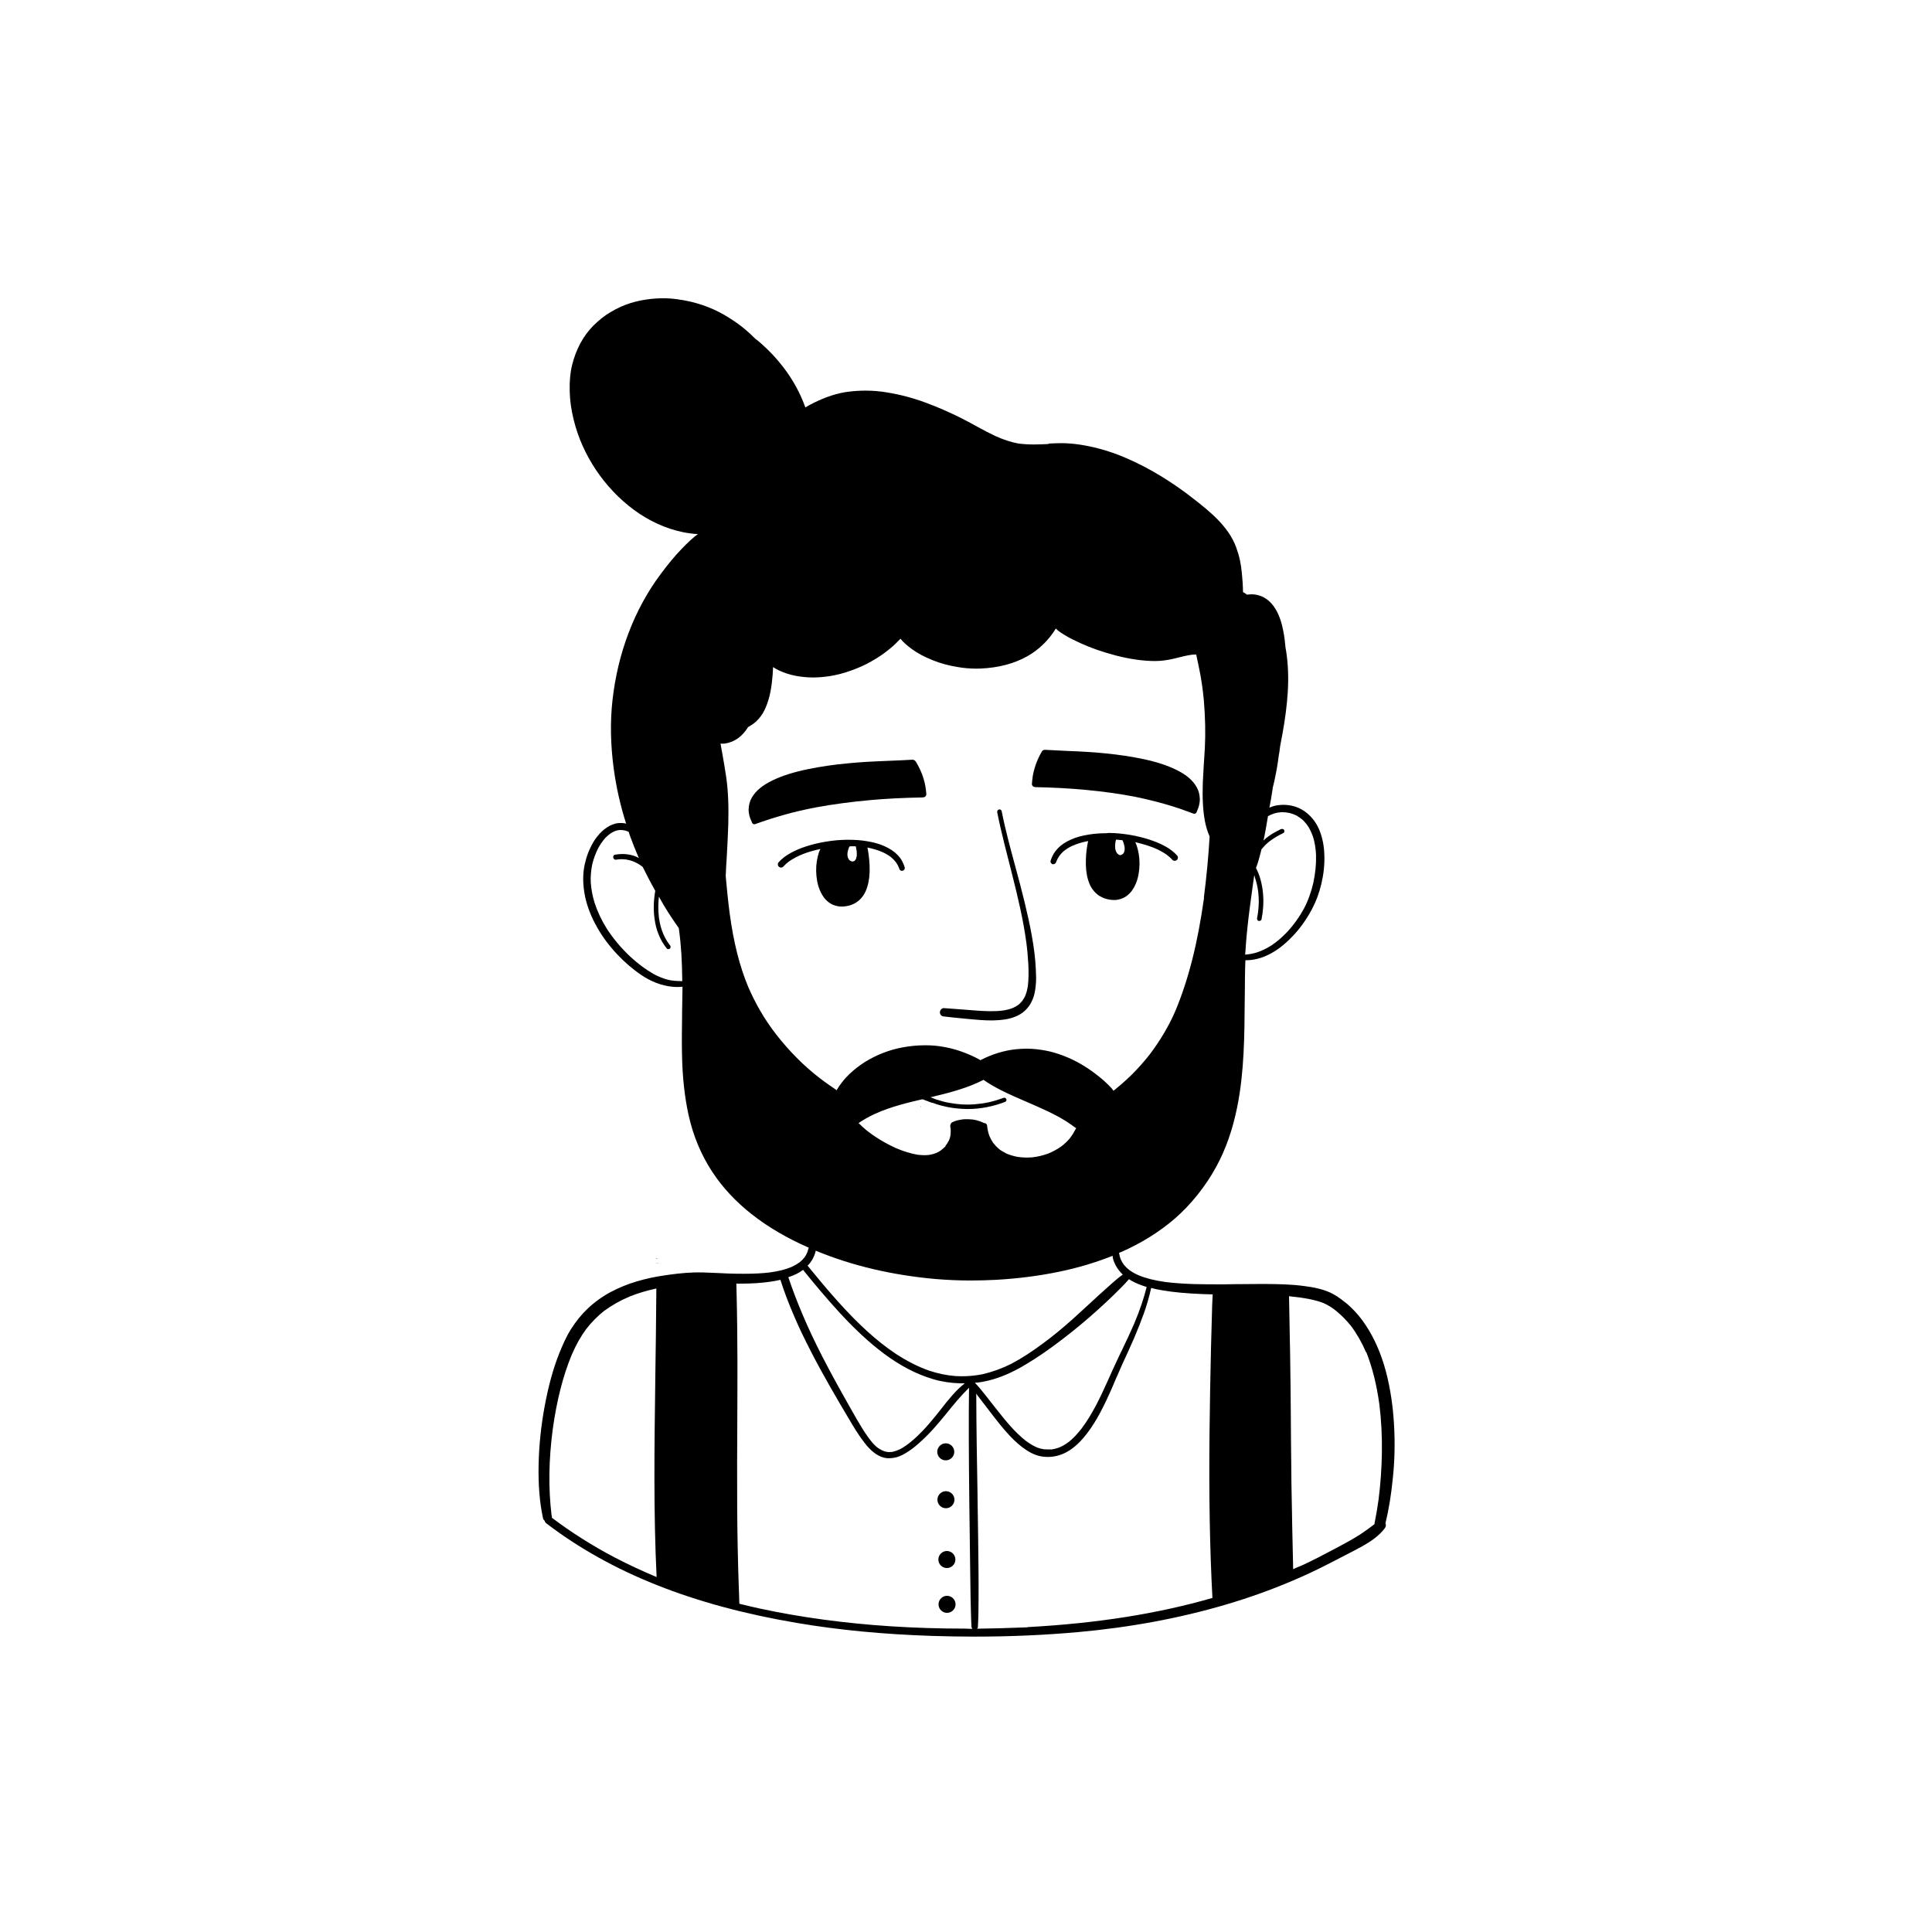 <?xml version="1.0" encoding="utf-8"?>
<!-- Generator: Adobe Illustrator 23.1.0, SVG Export Plug-In . SVG Version: 6.00 Build 0)  -->
<svg version="1.1" id="Capa_1" xmlns="http://www.w3.org/2000/svg" xmlns:xlink="http://www.w3.org/1999/xlink" x="0px" y="0px"
	 viewBox="0 0 226.77 226.77" style="enable-background:new 0 0 226.77 226.77;" xml:space="preserve">
<g>
	<path d="M77.02,147.75c0.07,0,0.14,0,0.21,0c-0.07-0.01-0.14-0.03-0.21-0.04V147.75z"/>
	<path d="M77.03,148.28c0.11,0.01,0.22,0.02,0.33,0.03c-0.05-0.01-0.11-0.02-0.16-0.03c0.02,0,0.04,0.01,0.06,0.01
		c-0.08-0.01-0.15-0.02-0.23-0.03V148.28z"/>
	<path d="M142.38,150.13l0.09,0.01c-0.02,0-0.05-0.01-0.07-0.01H142.38z"/>
	<path d="M142.55,150.15c-0.01,0-0.02,0-0.04-0.01C142.53,150.15,142.54,150.15,142.55,150.15"/>
	<path d="M117.24,95.02c-0.15,0.04-0.21,0.19-0.19,0.33c0.49,2.47,1.15,4.89,1.76,7.33c0.66,2.61,1.29,5.24,1.65,7.91
		c0-0.04-0.01-0.07-0.01-0.1c0.12,0.89,0.2,1.78,0.25,2.67c0.04,0.87,0.05,1.76-0.06,2.63c-0.06,0.36-0.15,0.7-0.28,1.04
		c-0.1,0.24-0.23,0.45-0.38,0.66c-0.13,0.16-0.28,0.31-0.44,0.44c-0.2,0.15-0.41,0.27-0.63,0.37c-0.38,0.15-0.78,0.25-1.19,0.31
		c-1.02,0.13-2.05,0.08-3.07,0.01c-0.56-0.04-1.12-0.09-1.68-0.13c-0.72-0.06-1.44-0.11-2.16-0.16c-0.27-0.02-0.49,0.24-0.49,0.49
		c0,0.13,0.05,0.26,0.14,0.35c0.1,0.1,0.21,0.13,0.35,0.14c0.63,0.08,1.26,0.14,1.89,0.2c0.56,0.05,1.13,0.12,1.69,0.16
		c0.99,0.09,1.98,0.15,2.97,0.06c0.85-0.07,1.7-0.26,2.43-0.71c0.32-0.2,0.61-0.46,0.85-0.75c0.29-0.35,0.49-0.75,0.65-1.18
		c0.16-0.46,0.23-0.94,0.28-1.42c0.07-0.63,0.04-1.27,0.01-1.91c-0.06-1.3-0.23-2.59-0.46-3.86c-0.24-1.38-0.55-2.73-0.88-4.09
		c-0.33-1.38-0.7-2.74-1.07-4.11c-0.58-2.15-1.17-4.31-1.6-6.5c-0.03-0.12-0.15-0.2-0.27-0.2
		C117.29,95.01,117.27,95.01,117.24,95.02 M120.66,115.68c0,0.02-0.01,0.03-0.01,0.05C120.65,115.71,120.65,115.7,120.66,115.68
		 M120.35,116.84c-0.01,0.03-0.02,0.06-0.04,0.09C120.33,116.9,120.34,116.87,120.35,116.84"/>
	<path d="M110.01,170.41c0,0.55,0.45,1,1,1c0.55,0,1-0.45,1-1c0-0.55-0.45-1-1-1C110.46,169.41,110.01,169.87,110.01,170.41"/>
	<path d="M110.03,176.03c0,0.55,0.45,1,1,1c0.55,0,1-0.45,1-1c0-0.55-0.45-1-1-1C110.48,175.03,110.03,175.48,110.03,176.03"/>
	<path d="M110.14,183.05c0,0.55,0.45,1,1,1c0.55,0,1-0.45,1-1c0-0.55-0.45-1-1-1C110.59,182.05,110.14,182.51,110.14,183.05"/>
	<path d="M110.16,188.31c0,0.55,0.45,1,1,1c0.55,0,1-0.45,1-1c0-0.55-0.45-1-1-1C110.61,187.31,110.16,187.76,110.16,188.31"/>
	<path d="M77.83,35.01c-1.29,0-2.57,0.19-3.78,0.55c-0.76,0.23-1.55,0.58-2.38,1.07c-0.68,0.4-1.34,0.92-2.02,1.59
		c-1.19,1.19-2.06,2.81-2.51,4.67c-0.21,0.87-0.3,1.86-0.27,3.02c0.02,1.06,0.17,2.16,0.47,3.37c1.01,4.14,3.59,7.99,7.06,10.56
		c1.77,1.31,3.77,2.22,5.79,2.63c0.55,0.11,1.13,0.19,1.72,0.22c-0.57,0.42-1.21,1.01-1.94,1.78c-0.77,0.8-1.54,1.72-2.42,2.91
		c-3.09,4.13-5.04,9.26-5.66,14.82c-0.28,2.52-0.23,5.2,0.14,7.97c0.29,2.17,0.78,4.37,1.47,6.53l-0.09-0.05
		c-0.19-0.03-0.36-0.05-0.54-0.05c-0.1,0-0.2,0-0.29,0.01c-0.25,0.02-0.48,0.1-0.68,0.17c-0.19,0.06-0.39,0.16-0.63,0.32
		c-0.44,0.28-0.84,0.66-1.22,1.15c-0.3,0.38-0.57,0.84-0.85,1.46c-0.23,0.49-0.41,1.06-0.58,1.8c-0.24,1.14-0.22,2.4,0.06,3.75
		c0.25,1.17,0.72,2.38,1.41,3.59c0.61,1.09,1.4,2.15,2.34,3.15c0.87,0.93,1.83,1.76,2.87,2.46c0.53,0.36,1.1,0.66,1.71,0.9
		c0.61,0.24,1.27,0.4,1.98,0.47c0.16,0.01,0.31,0.02,0.47,0.02c0.21,0,0.43-0.01,0.65-0.03c-0.02,1.04-0.03,2.09-0.05,3.13l0,0.37
		c-0.02,1.37-0.04,2.93-0.01,4.42c0.05,2.7,0.31,5.03,0.77,7.13c0.54,2.45,1.48,4.7,2.8,6.7c2.41,3.67,6.22,6.65,11.31,8.88
		c-0.06,0.19-0.12,0.39-0.19,0.59c-0.09,0.2-0.19,0.39-0.32,0.56c-0.19,0.23-0.38,0.42-0.6,0.59c-0.26,0.18-0.55,0.35-0.91,0.52
		c-0.71,0.3-1.52,0.5-2.53,0.64c-0.88,0.11-1.86,0.16-3.05,0.16c-0.61,0-1.23-0.01-1.84-0.03l-0.66-0.03l-0.66-0.03l-0.98-0.04
		c-0.41-0.02-0.83-0.03-1.24-0.03c-0.2,0-0.39,0-0.58,0.01c-1.23,0.04-2.47,0.21-3.3,0.33c-1.17,0.16-2.29,0.41-3.34,0.72
		c-1.06,0.31-2.1,0.74-3.08,1.26c-0.95,0.51-1.86,1.16-2.69,1.95c-0.69,0.65-1.34,1.45-1.94,2.39c-0.58,0.92-1.01,1.93-1.36,2.8
		c-0.72,1.79-1.28,3.83-1.73,6.25c-0.42,2.26-0.66,4.56-0.71,6.83c-0.05,2.42,0.12,4.49,0.52,6.32c0.02,0.11,0.09,0.21,0.19,0.29
		c0.02,0.11,0.09,0.22,0.19,0.3c7.6,5.81,17.21,9.63,29.39,11.69c4.94,0.84,10.16,1.34,15.96,1.53c1.67,0.05,3.34,0.08,4.98,0.08
		c4.12,0,8.18-0.18,12.09-0.53c6.12-0.55,11.96-1.64,17.35-3.23c2.82-0.83,5.6-1.83,8.26-2.99c1.28-0.55,2.59-1.17,4-1.9l0.45-0.23
		c0.45-0.24,0.89-0.47,1.35-0.7c0.64-0.33,1.29-0.66,1.92-1.01c0.93-0.52,1.98-1.19,2.69-2.16c0.11-0.15,0.14-0.36,0.06-0.55
		c0.39-1.61,0.67-3.33,0.86-5.25c0.22-2.05,0.27-4.15,0.15-6.24c-0.12-2.24-0.44-4.36-0.95-6.3c-0.55-2.08-1.35-3.91-2.36-5.44
		c-0.53-0.81-1.14-1.54-1.82-2.18c-0.29-0.28-0.64-0.56-1.07-0.88c-0.34-0.25-0.65-0.46-0.97-0.63c-1.07-0.57-2.29-0.79-3.46-0.94
		c-1.45-0.19-2.96-0.22-4.36-0.23l-0.75,0c-0.95,0-1.9,0.01-2.85,0.02l-1.31,0.02h-0.98c-0.88,0-1.76-0.01-2.64-0.03
		c-1.25-0.04-2.33-0.12-3.3-0.24c-1.29-0.18-2.29-0.43-3.16-0.79c-0.4-0.17-0.75-0.37-1.09-0.61c-0.26-0.21-0.46-0.4-0.63-0.61
		c-0.15-0.2-0.28-0.42-0.39-0.67c-0.09-0.22-0.15-0.47-0.19-0.75l0.13-0.04l0.14-0.06c2.32-1.02,4.43-2.33,6.26-3.9
		c0.93-0.81,1.82-1.73,2.7-2.83c0.85-1.07,1.59-2.18,2.19-3.3c1.1-2,1.92-4.35,2.45-6.99c0.83-4.13,0.85-8.39,0.88-12.51l0.01-0.7
		c0-0.69,0.01-1.38,0.02-2.07c0.01-0.7,0.02-1.34,0.05-1.94c0.03,0,0.07,0,0.1,0c0.43,0,0.87-0.06,1.32-0.17
		c0.55-0.14,1.1-0.36,1.67-0.68c0.92-0.51,1.82-1.26,2.75-2.29c0.77-0.86,1.45-1.85,2.02-2.95c0.45-0.85,0.79-1.78,1.05-2.85
		c0.27-1.12,0.39-2.23,0.36-3.31c-0.02-1.14-0.23-2.19-0.62-3.11c-0.41-0.96-1.1-1.77-1.95-2.28c-0.65-0.39-1.42-0.6-2.22-0.6
		c-0.21,0-0.42,0.01-0.63,0.04c-0.35,0.04-0.69,0.14-1.03,0.29c0.14-0.7,0.26-1.43,0.37-2.16l0.01-0.13
		c0.06-0.23,0.12-0.47,0.17-0.71l0.08-0.37c0.2-0.94,0.35-1.8,0.45-2.64c0.07-0.38,0.13-0.76,0.17-1.15l0.05-0.29l0.06-0.31
		l0.02-0.12c0.05-0.24,0.09-0.49,0.14-0.73c0.33-1.79,0.53-3.39,0.63-4.9c0.11-1.7,0.05-3.34-0.19-4.87l-0.02-0.11l-0.05-0.29
		c-0.06-0.7-0.14-1.34-0.25-1.88c-0.2-1.09-0.5-1.96-0.93-2.66c-0.48-0.8-1.14-1.35-1.9-1.58c-0.27-0.09-0.58-0.14-0.91-0.14
		c-0.17,0-0.35,0.02-0.54,0.04c-0.12-0.11-0.28-0.21-0.46-0.3c-0.01-0.76-0.06-1.5-0.14-2.27c-0.05-0.52-0.12-1-0.22-1.47
		c-0.1-0.47-0.25-0.98-0.46-1.56c-0.91-2.44-3.11-4.18-4.88-5.57c-2.61-2.06-5.3-3.69-7.99-4.85c-1.44-0.63-2.92-1.1-4.4-1.4
		c-0.78-0.16-1.52-0.27-2.21-0.32c-0.34-0.03-0.68-0.04-1.01-0.04c-0.46,0-0.93,0.02-1.39,0.04L123,52.12
		c-0.6,0.03-1.12,0.05-1.65,0.05c-0.67,0-1.26-0.04-1.82-0.11c-0.85-0.16-1.72-0.44-2.72-0.89c-0.68-0.32-1.35-0.68-1.96-1.01
		l-0.14-0.08l-0.17-0.09c-0.59-0.32-1.17-0.64-1.77-0.94c-1.38-0.69-2.77-1.29-4.15-1.8c-1.46-0.54-2.97-0.94-4.51-1.19
		c-0.81-0.14-1.66-0.21-2.54-0.21c-0.69,0-1.37,0.05-2.02,0.13c-1.24,0.16-2.52,0.57-3.93,1.25c-0.37,0.18-0.73,0.37-1.09,0.59
		c-0.62-1.73-1.52-3.35-2.66-4.81c-0.74-0.96-1.59-1.86-2.53-2.69c-0.22-0.2-0.46-0.39-0.71-0.58c-0.33-0.33-0.67-0.65-1.03-0.96
		c-0.73-0.64-1.58-1.23-2.59-1.82c-1.64-0.95-3.54-1.58-5.49-1.83C78.99,35.05,78.42,35.01,77.83,35.01 M114.6,78.48
		c0.17,0,0.34,0,0.51-0.01c2.08-0.09,3.91-0.57,5.45-1.43c1.35-0.75,2.52-1.88,3.37-3.26c0.2,0.21,0.5,0.43,0.92,0.69
		c0.66,0.42,1.38,0.75,1.99,1.03c1.22,0.56,2.58,1.03,4.17,1.45c1.64,0.42,3.18,0.64,4.57,0.64c0.66,0,1.39-0.09,2.21-0.28
		l0.48-0.12c0.51-0.13,1.06-0.26,1.61-0.34c0.17-0.02,0.35-0.02,0.53-0.02c0.02,0.05,0.03,0.12,0.03,0.17
		c0.07,0.34,0.13,0.63,0.2,0.93l0.11,0.53c0.25,1.2,0.43,2.42,0.55,3.72c0.17,2.02,0.21,3.91,0.12,5.62
		c-0.03,0.48-0.06,0.97-0.09,1.45l-0.02,0.29l-0.02,0.29c-0.04,0.68-0.08,1.36-0.11,2.04c-0.06,1.82,0.01,3.2,0.24,4.48
		c0.12,0.64,0.31,1.26,0.56,1.84c-0.14,2.39-0.37,4.79-0.67,7.12l0.01,0.11c-0.76,5.4-1.84,9.62-3.39,13.31
		c-0.76,1.74-1.77,3.44-3,5.06c-0.66,0.83-1.36,1.63-2.1,2.36c-0.39,0.38-0.79,0.75-1.2,1.11c-0.2,0.17-0.4,0.34-0.6,0.5l-0.33,0.27
		l-0.24-0.31c-0.26-0.29-0.54-0.55-0.82-0.81c-0.54-0.48-1.15-0.96-1.81-1.41c-1.27-0.87-2.65-1.53-4.11-1.95
		c-0.6-0.18-1.29-0.31-2.1-0.4c-0.38-0.04-0.75-0.06-1.13-0.06c-0.39,0-0.78,0.02-1.17,0.06c-0.69,0.06-1.41,0.21-2.15,0.43
		c-0.66,0.2-1.35,0.48-2.12,0.87c0.01-0.02-0.01-0.04-0.06-0.07c-1.46-0.79-2.96-1.31-4.46-1.54c-0.59-0.1-1.24-0.15-1.94-0.15
		c-0.91,0-1.82,0.09-2.71,0.26c-1.54,0.29-3.04,0.88-4.37,1.71c-0.65,0.41-1.27,0.89-1.84,1.44c-0.28,0.27-0.55,0.56-0.81,0.9
		c-0.28,0.35-0.49,0.66-0.67,0.98l-0.06-0.07c-0.58-0.39-1.29-0.88-2-1.43c-1.83-1.42-3.52-3.13-5.04-5.08
		c-0.71-0.92-1.32-1.83-1.87-2.78c-0.51-0.87-0.98-1.82-1.41-2.81c-1.02-2.46-1.7-5.19-2.16-8.56c-0.21-1.58-0.36-3.2-0.47-4.42
		c0.03-0.75,0.07-1.49,0.12-2.22c0.07-1.26,0.14-2.53,0.18-3.79c0.06-2.18-0.01-3.93-0.23-5.52c-0.13-0.92-0.29-1.83-0.45-2.74
		c-0.08-0.43-0.15-0.85-0.23-1.28c0.09,0.01,0.18,0.01,0.25,0.01c0.13,0,0.23-0.01,0.34-0.03c0.54-0.09,1.04-0.3,1.47-0.61
		c0.44-0.32,0.83-0.75,1.18-1.31l0.17-0.1c0.19-0.12,0.33-0.2,0.45-0.29c0.42-0.31,0.78-0.71,1.1-1.23
		c0.26-0.43,0.48-0.95,0.67-1.59c0.17-0.56,0.29-1.16,0.39-1.95c0.08-0.67,0.13-1.29,0.15-1.88c0.41,0.28,0.94,0.53,1.56,0.74
		c0.74,0.25,1.55,0.4,2.49,0.46c0.2,0.01,0.4,0.02,0.61,0.02c0.61,0,1.26-0.05,1.99-0.16c0.82-0.13,1.64-0.34,2.52-0.66
		c0.9-0.32,1.7-0.68,2.43-1.11c0.76-0.42,1.48-0.92,2.15-1.48c0.41-0.33,0.8-0.71,1.2-1.14c0.36,0.46,0.88,0.87,1.29,1.18
		c0.67,0.5,1.5,0.95,2.56,1.37c0.82,0.33,1.75,0.59,2.84,0.77C113.12,78.42,113.86,78.48,114.6,78.48 M148.31,98.66
		c0.11-0.53,0.21-1.05,0.3-1.58c0.08-0.43,0.15-0.85,0.22-1.28c0.22-0.12,0.45-0.22,0.7-0.31c0.29-0.09,0.58-0.14,0.89-0.16
		c0.34,0,0.64,0.03,0.92,0.09c0.26,0.06,0.53,0.16,0.83,0.3c0.28,0.16,0.52,0.34,0.76,0.54c0.25,0.25,0.47,0.52,0.67,0.83
		c0.21,0.36,0.38,0.73,0.53,1.17c0.2,0.65,0.31,1.35,0.34,2.13c0.03,1.03-0.08,2.12-0.32,3.24c-0.13,0.56-0.27,1.04-0.45,1.53
		c-0.16,0.46-0.37,0.96-0.66,1.51c-0.54,0.98-1.18,1.88-1.91,2.67c-0.6,0.64-1.21,1.17-1.88,1.62c-0.62,0.39-1.18,0.66-1.78,0.85
		c-0.4,0.12-0.87,0.21-1.32,0.24l0.03-0.34c0.02-0.35,0.04-0.69,0.07-1.02c0.1-1.26,0.24-2.59,0.45-4.19
		c0.09-0.67,0.18-1.34,0.27-2.01l0.07-0.51l0.18-1.27c0.07,0.28,0.16,0.55,0.24,0.83c0.09,0.31,0.16,0.67,0.22,1.11
		c0.05,0.42,0.07,0.8,0.07,1.17c0,0.39-0.03,0.81-0.09,1.29c-0.03,0.23-0.07,0.45-0.11,0.66c-0.02,0.16,0.05,0.29,0.19,0.33h0
		c0.2,0,0.31-0.07,0.33-0.19c0.1-0.5,0.16-0.96,0.19-1.41c0.04-0.53,0.04-1.09-0.02-1.7c-0.04-0.5-0.14-1.02-0.29-1.58
		c-0.12-0.44-0.3-0.89-0.53-1.35c0.13-0.31,0.23-0.62,0.29-0.84c0.13-0.45,0.25-0.9,0.36-1.35c0.14-0.16,0.28-0.32,0.43-0.48
		c0.17-0.17,0.35-0.32,0.54-0.47c0.24-0.18,0.5-0.35,0.76-0.51c0.27-0.16,0.54-0.3,0.82-0.43c0.06-0.02,0.1-0.07,0.12-0.14
		c0.02-0.07,0.02-0.16-0.02-0.23c-0.03-0.06-0.09-0.1-0.16-0.12c-0.02,0-0.03,0-0.05,0c-0.1,0-0.13,0.01-0.16,0.02
		c-0.33,0.16-0.65,0.33-0.96,0.51c-0.29,0.17-0.55,0.37-0.81,0.57C148.5,98.49,148.4,98.57,148.31,98.66 M79.8,115.15
		c-0.43,0-0.88-0.04-1.32-0.13c-0.57-0.14-1.13-0.36-1.72-0.67c-0.98-0.56-1.87-1.22-2.8-2.08c-1.07-1.01-1.99-2.11-2.74-3.27
		c-0.63-1.01-1.09-2-1.43-3.03c-0.25-0.81-0.39-1.59-0.45-2.39c-0.03-0.72,0.03-1.44,0.18-2.15c0.16-0.66,0.4-1.3,0.7-1.89
		c0.25-0.45,0.52-0.83,0.82-1.18c0.23-0.23,0.45-0.42,0.67-0.57c0.2-0.12,0.39-0.21,0.58-0.28c0.16-0.05,0.33-0.08,0.5-0.09
		c0.22,0,0.4,0.02,0.57,0.06c0.15,0.04,0.29,0.09,0.43,0.16c0.04,0.16,0.11,0.34,0.17,0.51c0.3,0.83,0.65,1.7,1.03,2.58
		c-0.15-0.11-0.32-0.18-0.5-0.25c-0.39-0.14-0.79-0.2-1.13-0.23c-0.1-0.01-0.2-0.01-0.31-0.01c-0.27,0-0.54,0.03-0.87,0.08
		c-0.08,0.01-0.15,0.08-0.17,0.14c-0.04,0.06-0.05,0.15-0.03,0.23c0.02,0.07,0.06,0.13,0.14,0.18c0.04,0.03,0.08,0.04,0.15,0.04
		l0.16-0.02c0.21-0.03,0.34-0.04,0.48-0.04c0.26,0,0.41,0.02,0.55,0.03c0.13,0.02,0.28,0.06,0.43,0.09
		c0.16,0.04,0.31,0.09,0.46,0.15l0.1,0.04c0.19,0.09,0.35,0.17,0.5,0.26c0.18,0.1,0.33,0.22,0.49,0.34c0.44,0.88,0.93,1.84,1.47,2.8
		c-0.2,1.16-0.23,2.27-0.08,3.29c0.04,0.31,0.1,0.61,0.17,0.91c0.08,0.33,0.19,0.66,0.34,1.01c0.11,0.26,0.23,0.51,0.36,0.74
		c0.18,0.31,0.38,0.59,0.56,0.82c0.04,0.05,0.13,0.08,0.19,0.08c0.07,0,0.14-0.03,0.19-0.08c0.05-0.05,0.07-0.12,0.07-0.19
		c0-0.07-0.02-0.13-0.07-0.19c0,0-0.01-0.01-0.07-0.09c-0.15-0.2-0.29-0.4-0.41-0.62c-0.13-0.21-0.23-0.44-0.33-0.67
		c-0.1-0.24-0.2-0.52-0.28-0.82c-0.08-0.3-0.15-0.62-0.21-1.05c-0.05-0.46-0.07-0.89-0.07-1.32c0-0.37,0.03-0.75,0.07-1.13
		c0.65,1.2,1.45,2.44,2.34,3.7l0.02,0.2c0.25,1.81,0.36,3.67,0.38,6.02l-0.11-0.01H79.8z M109.19,128.8
		c2.39-0.57,4.37-1.09,6.25-2.05c0.65,0.45,1.36,0.87,2.17,1.27c0.84,0.42,1.65,0.78,2.54,1.16l0.44,0.19
		c1.59,0.69,3.19,1.38,4.63,2.29c0.34,0.22,0.67,0.46,1,0.7l0.1,0.05c-0.15,0.26-0.27,0.48-0.39,0.69c-0.12,0.2-0.26,0.38-0.39,0.55
		c-0.31,0.36-0.63,0.66-1.01,0.94c-0.47,0.33-0.99,0.61-1.55,0.83c-0.6,0.21-1.17,0.35-1.79,0.42c-0.23,0.02-0.47,0.03-0.71,0.03
		c-0.34,0-0.69-0.03-1.04-0.08c-0.46-0.09-0.89-0.21-1.31-0.39c-0.39-0.2-0.69-0.38-0.92-0.58c-0.22-0.19-0.43-0.41-0.64-0.68
		c-0.17-0.24-0.31-0.5-0.44-0.81c-0.14-0.38-0.23-0.78-0.27-1.23c-0.01-0.1-0.09-0.19-0.16-0.23c-0.06-0.04-0.12-0.05-0.19-0.05
		c-0.58-0.29-1.18-0.44-1.82-0.45c-0.06,0-0.13,0-0.19,0c-0.09,0-0.19,0-0.29,0c-0.19,0.01-0.35,0.04-0.52,0.07
		c-0.26,0.04-0.53,0.11-0.87,0.26c-0.15,0.06-0.25,0.2-0.26,0.34c-0.03,0.07-0.03,0.16-0.02,0.23c0.03,0.12,0.05,0.23,0.05,0.34
		c0,0.14,0,0.36-0.02,0.59c-0.01,0.08-0.02,0.15-0.04,0.22c-0.03,0.14-0.08,0.27-0.13,0.4c-0.14,0.28-0.3,0.53-0.48,0.74l0.12-0.04
		l-0.17,0.13c-0.14,0.13-0.3,0.27-0.48,0.41c-0.17,0.11-0.35,0.21-0.54,0.29c-0.24,0.09-0.5,0.16-0.8,0.21
		c-0.19,0.02-0.37,0.03-0.54,0.03c-0.27,0-0.53-0.02-0.8-0.05c-0.8-0.14-1.64-0.39-2.55-0.78c-1.31-0.6-2.46-1.3-3.49-2.12
		c-0.3-0.26-0.61-0.53-0.89-0.82c0.54-0.37,1.13-0.71,1.85-1.05c1.93-0.89,4.06-1.38,5.95-1.82l0.42-0.1
		c-0.04,0.02-0.06,0.05-0.08,0.09c-0.03,0.07-0.03,0.15,0,0.22c0.02,0.06,0.07,0.11,0.13,0.13c0.29,0.11,0.59,0.22,0.89,0.32
		c0.34,0.11,0.71,0.21,1.19,0.31c0.7,0.15,1.46,0.23,2.32,0.25l0.19,0c1.42,0,2.91-0.29,4.32-0.83c0.14-0.05,0.21-0.2,0.16-0.33
		c-0.04-0.1-0.14-0.17-0.25-0.17c-0.36,0.12-0.64,0.22-0.91,0.3c-0.32,0.1-0.64,0.18-0.96,0.25c-0.52,0.11-1.03,0.18-1.55,0.22
		c-0.28,0.02-0.56,0.04-0.84,0.04c-0.24,0-0.48-0.01-0.71-0.02c-0.48-0.03-0.97-0.09-1.51-0.19c-0.45-0.08-0.92-0.2-1.53-0.4
		c-0.16-0.06-0.38-0.14-0.59-0.23C109.24,128.81,109.22,128.8,109.19,128.8 M112.9,161.54c-0.23,0-0.47-0.01-0.71-0.02
		c-1.06-0.08-2.14-0.3-3.19-0.66c-1.25-0.44-2.56-1.11-3.89-1.98c-2.19-1.47-4.28-3.36-6.78-6.14c-1.26-1.41-2.45-2.84-3.54-4.18
		c0.49-0.48,0.81-1.08,0.96-1.76c4.23,1.76,8.99,2.88,14.11,3.33c1.34,0.11,2.71,0.17,4.09,0.17c0.97,0,1.97-0.03,2.96-0.08
		c2.54-0.14,5.05-0.46,7.45-0.96c2.18-0.45,4.28-1.08,6.23-1.86c0.02,0.24,0.08,0.5,0.19,0.75c0.18,0.46,0.46,0.88,0.82,1.27
		c0.06,0.06,0.13,0.13,0.19,0.18c-0.44,0.31-0.87,0.68-1.28,1.04c-0.52,0.46-1.04,0.93-1.56,1.4l-1.17,1.08l-0.36,0.33
		c-0.5,0.46-1,0.92-1.51,1.38c-1.14,1.02-2.29,1.97-3.44,2.82c-1.33,0.99-2.54,1.78-3.72,2.4l-0.09,0.06l0-0.01
		c-1.09,0.54-2.24,0.95-3.33,1.2C114.53,161.46,113.71,161.54,112.9,161.54 M102.43,169.37c-0.38-0.45-0.75-0.96-1.19-1.66
		c-0.47-0.75-0.91-1.52-1.34-2.29l-0.09-0.16c-1.01-1.78-2.19-3.89-3.3-6.05c-1.71-3.34-3-6.38-3.98-9.3
		c0.69-0.21,1.26-0.5,1.73-0.86c1.15,1.43,2.69,3.29,4.29,5.03c1.85,2,3.5,3.53,5.2,4.8c0.95,0.71,1.9,1.31,2.82,1.79
		c0.94,0.5,1.94,0.91,2.99,1.22c0.98,0.29,2.05,0.45,3.18,0.48l0.35,0h0.15c-1.08,0.85-1.94,1.94-2.76,2.99
		c-0.48,0.61-0.94,1.19-1.43,1.75c-0.53,0.62-1.11,1.22-1.72,1.77c-0.59,0.53-1.12,0.91-1.66,1.21c-0.3,0.14-0.57,0.24-0.85,0.31
		c-0.17,0.03-0.35,0.04-0.54,0.04c-0.17-0.02-0.34-0.05-0.49-0.1c-0.2-0.07-0.39-0.17-0.57-0.28
		C102.96,169.91,102.7,169.68,102.43,169.37L102.43,169.37z M123.03,170.13c-0.16,0-0.32-0.01-0.48-0.02
		c-0.14-0.02-0.28-0.05-0.41-0.08c-0.17-0.04-0.34-0.1-0.5-0.17c-0.4-0.18-0.8-0.42-1.23-0.74c-1.25-0.98-2.28-2.23-3.31-3.54
		l-0.53-0.67l-0.23-0.29c-0.25-0.32-0.5-0.64-0.75-0.96c-0.39-0.49-0.75-0.93-1.16-1.36c0.47-0.02,1-0.11,1.65-0.27
		c1.34-0.33,2.73-0.93,4.24-1.83c1.39-0.82,2.83-1.81,4.4-3.02c1.39-1.06,2.76-2.2,4.08-3.39c0.66-0.59,1.31-1.2,1.95-1.82
		c0.6-0.58,1.21-1.19,1.77-1.83c0.1,0.08,0.22,0.15,0.35,0.22c0.5,0.28,1.07,0.5,1.72,0.7c-0.34,1.36-0.81,2.76-1.46,4.29
		c-0.45,1.05-0.98,2.16-1.49,3.23l-0.12,0.24l-0.34,0.72c-0.2,0.42-0.4,0.84-0.59,1.27c-0.21,0.45-0.41,0.9-0.61,1.36
		c-0.88,1.95-1.78,3.84-3.03,5.51c-0.54,0.68-0.99,1.16-1.47,1.54c-0.35,0.27-0.72,0.49-1.09,0.65c-0.32,0.13-0.63,0.21-0.95,0.26
		C123.3,170.12,123.17,170.13,123.03,170.13 M86.84,150.67c0.73,0,1.37-0.02,1.96-0.06c1.11-0.08,2-0.2,2.8-0.39
		c0.45,1.42,1.01,2.88,1.65,4.35c0.53,1.24,1.15,2.54,1.95,4.09c1.46,2.85,3.18,5.76,4.44,7.88c0.53,0.9,1.13,1.91,1.84,2.82
		c0.6,0.77,1.16,1.26,1.77,1.55c0.28,0.14,0.61,0.23,0.94,0.25c0.06,0,0.13,0,0.19,0c0.29,0,0.6-0.05,0.93-0.14
		c0.44-0.13,0.84-0.36,1.14-0.55c0.54-0.33,1.03-0.73,1.46-1.12c0.5-0.44,1.02-0.95,1.59-1.57c0.5-0.55,0.97-1.12,1.44-1.69
		c0.47-0.58,0.93-1.15,1.41-1.71c0.4-0.47,0.84-0.94,1.39-1.49c-0.05,3.84-0.03,8.02,0.04,13.96c0.03,2.32,0.06,4.63,0.09,6.95
		c0.02,1.19,0.03,2.38,0.05,3.57c0.01,0.58,0.02,1.15,0.04,1.73c0.02,0.66,0.03,1.25,0.07,1.84c0.01,0.1,0.04,0.18,0.1,0.25
		l-0.89-0.03c-2.93,0-5.84-0.09-8.64-0.27c-5.43-0.35-10.61-1.05-15.39-2.08c-0.82-0.18-1.63-0.37-2.43-0.57l-0.04-1.37l-0.01-0.18
		c-0.06-1.66-0.11-3.32-0.14-4.97c-0.06-2.89-0.08-5.96-0.07-9.95l0.01-2.43l0.01-2.43c0.02-4.4,0.05-9.87-0.08-15.04
		c-0.01-0.4-0.02-0.8-0.03-1.21l0.21,0.01L86.84,150.67z M123.03,171.01c0.55,0,1.1-0.11,1.63-0.32c0.71-0.28,1.39-0.75,2.07-1.44
		c0.28-0.28,0.55-0.6,0.86-1c0.28-0.36,0.56-0.77,0.86-1.25c0.46-0.73,0.89-1.55,1.42-2.65c0.41-0.86,0.78-1.73,1.15-2.61l0.14-0.31
		c0.2-0.46,0.39-0.91,0.6-1.37l0.42-0.91l0.1-0.21c0.28-0.62,0.56-1.24,0.83-1.86c0.45-1.06,0.83-2.02,1.15-2.91
		c0.34-0.95,0.63-1.96,0.86-3c0.38,0.11,0.82,0.21,1.36,0.29c1.29,0.22,2.7,0.35,4.59,0.43c0.43,0.02,0.85,0.03,1.27,0.04
		l-0.06,1.25c-0.05,1.7-0.1,3.41-0.14,5.11c-0.07,3.25-0.14,6.51-0.17,9.77c-0.08,7.52,0.03,13.72,0.34,19.5
		c-6.46,1.86-13.55,2.98-21.65,3.42l-0.12,0.03c-2.36,0.09-4.22,0.14-5.87,0.16c0.07-0.03,0.11-0.11,0.11-0.22
		c0.07-1.06,0.07-2.15,0.08-3.2v-0.18c0.01-1.19,0-2.38-0.01-3.57c-0.02-2.31-0.05-4.61-0.09-6.92l-0.02-1.32l0-0.28
		c-0.07-3.9-0.14-7.93-0.15-11.91l0.13,0.2l0.66,0.86l0.4,0.52l0.16,0.21c0.49,0.64,0.98,1.28,1.49,1.91
		c0.59,0.72,1.38,1.64,2.34,2.42c0.39,0.32,0.78,0.58,1.16,0.79c0.42,0.23,0.86,0.39,1.32,0.47
		C122.5,170.99,122.77,171.01,123.03,171.01 M73.86,152.2c0.98-0.4,2.02-0.71,3.18-0.96c-0.02,3.62-0.08,7.31-0.13,10.89l0,0.19
		c-0.1,7.48-0.21,15.2,0.16,22.79c-1.7-0.72-3.32-1.47-4.8-2.24l-0.1-0.05c-2.63-1.38-5.12-2.96-7.4-4.68
		c0.02-0.05,0.01-0.12,0-0.18l-0.03-0.11c-0.38-3.15-0.34-6.45,0.14-10.11c0.47-3.36,1.19-6.2,2.21-8.68
		c0.53-1.23,1.09-2.22,1.73-3.08c0.6-0.77,1.29-1.47,2.06-2.09C71.81,153.21,72.79,152.65,73.86,152.2L73.86,152.2z M151.78,184.18
		l0-0.13l0-0.16c-0.04-1.65-0.07-3.31-0.11-4.96l-0.02-1.24c-0.02-1.24-0.05-2.49-0.07-3.73l-0.01-1.24
		c-0.02-1.28-0.03-2.5-0.04-3.74l-0.02-2.84c-0.02-2.38-0.04-4.74-0.08-7.1c-0.04-2.3-0.08-4.6-0.13-6.9l0.46,0.06l0.85,0.1
		c0.7,0.1,1.75,0.27,2.72,0.64c0.59,0.25,1.1,0.61,1.48,0.91c0.65,0.53,1.23,1.12,1.77,1.79c0.68,0.91,1.28,1.96,1.78,3.13
		l-0.02-0.14c0.73,1.84,1.25,3.89,1.57,6.26c0.22,1.79,0.32,3.69,0.29,5.64c-0.03,1.85-0.16,3.69-0.39,5.48
		c-0.12,0.9-0.28,1.82-0.46,2.72c-0.01,0.06-0.02,0.11-0.02,0.17l-0.11,0.08c-0.19,0.14-0.38,0.29-0.57,0.43
		c-0.34,0.24-0.67,0.48-1.02,0.71c-1,0.64-2.07,1.2-3.01,1.7l-0.1,0.05c-1.26,0.68-2.44,1.28-3.61,1.83
		C152.52,183.85,152.15,184.02,151.78,184.18"/>
	<path d="M99.63,98.57l-0.16,0l-0.16,0c-0.74,0.01-1.52,0.08-2.37,0.22c-0.75,0.12-1.51,0.3-2.24,0.53
		c-0.69,0.22-1.32,0.48-1.88,0.79c-0.57,0.31-1.04,0.67-1.4,1.07c-0.06,0.06-0.12,0.14-0.12,0.26c0,0.1,0.03,0.19,0.1,0.27
		c0.07,0.07,0.16,0.12,0.26,0.12c0.09,0,0.21-0.03,0.27-0.1c0.18-0.21,0.4-0.41,0.68-0.62c0.51-0.35,1.05-0.63,1.7-0.89
		c0.57-0.22,1.27-0.42,1.99-0.57c-0.07,0.12-0.12,0.25-0.17,0.38c-0.1,0.29-0.18,0.61-0.25,1.04c-0.12,0.73-0.11,1.51,0.03,2.32
		c0.13,0.73,0.39,1.37,0.77,1.91c0.18,0.26,0.42,0.5,0.71,0.69c0.24,0.17,0.54,0.29,0.91,0.37c0.15,0.03,0.31,0.05,0.48,0.05
		c0.19,0,0.38-0.02,0.56-0.05c0.41-0.06,0.8-0.2,1.14-0.42c0.33-0.21,0.6-0.47,0.83-0.8c0.2-0.28,0.37-0.64,0.5-1.08
		c0.21-0.69,0.3-1.5,0.26-2.47c-0.03-0.7-0.11-1.4-0.25-2.11c0.66,0.14,1.25,0.31,1.79,0.55c0.36,0.17,0.71,0.37,1.01,0.61
		c0.2,0.17,0.39,0.37,0.56,0.59c0.13,0.19,0.25,0.4,0.34,0.63l0.03,0.11c0.05,0.15,0.18,0.25,0.32,0.25
		c0.16-0.03,0.24-0.09,0.29-0.17c0.04-0.07,0.06-0.16,0.03-0.24c-0.08-0.29-0.2-0.56-0.34-0.81c-0.13-0.23-0.31-0.46-0.54-0.69
		c-0.38-0.39-0.88-0.72-1.56-1.02c-0.57-0.25-1.21-0.43-2.03-0.56C101.07,98.62,100.38,98.57,99.63,98.57 M99.48,100.07
		C99.48,100.07,99.47,100.07,99.48,100.07c0.03-0.19,0.08-0.37,0.15-0.55c0.02-0.06,0.05-0.12,0.08-0.17
		c0.14-0.02,0.27-0.02,0.4-0.02c0.11,0,0.23,0,0.34,0.01c0.04,0.18,0.07,0.35,0.1,0.54c0.02,0.2,0.03,0.4,0.01,0.6
		c-0.03,0.12-0.05,0.21-0.08,0.31c-0.03,0.07-0.06,0.12-0.1,0.17c-0.02,0.03-0.05,0.06-0.08,0.08c-0.03,0.02-0.06,0.04-0.09,0.05
		l-0.15,0.03l-0.11-0.02l-0.18-0.08c-0.05-0.05-0.09-0.09-0.13-0.13c-0.04-0.06-0.07-0.12-0.1-0.19c-0.03-0.07-0.05-0.14-0.06-0.22
		C99.46,100.34,99.46,100.22,99.48,100.07L99.48,100.07L99.48,100.07z"/>
	<path d="M108.02,128.47c-0.05,0.13,0.02,0.27,0.14,0.32c0.25,0.11,0.49,0.21,0.74,0.31c0.13,0.05,0.27-0.02,0.32-0.14
		c0.05-0.13-0.02-0.27-0.14-0.32c-0.25-0.1-0.49-0.2-0.74-0.31c-0.03-0.01-0.06-0.02-0.09-0.02
		C108.16,128.31,108.06,128.37,108.02,128.47"/>
	<path d="M107.68,128.5c-0.05,0.13,0.02,0.27,0.14,0.32c0.49,0.22,0.99,0.42,1.5,0.59c0.13,0.04,0.27-0.01,0.33-0.14
		c0.05-0.12-0.01-0.29-0.14-0.33c-0.51-0.17-1.02-0.36-1.5-0.59c-0.03-0.01-0.06-0.02-0.09-0.02
		C107.82,128.34,107.72,128.41,107.68,128.5"/>
	<path d="M107.61,128.41c-0.05,0.13,0.02,0.27,0.14,0.32c0.23,0.1,0.45,0.2,0.68,0.3c0.13,0.05,0.28-0.02,0.32-0.14
		c0.05-0.13-0.01-0.27-0.14-0.32c-0.23-0.09-0.46-0.2-0.69-0.3c-0.03-0.01-0.06-0.02-0.09-0.02
		C107.75,128.25,107.65,128.32,107.61,128.41"/>
	<path d="M129.89,97.8c-0.75,0-1.44,0.05-2.1,0.16c-0.82,0.13-1.47,0.31-2.03,0.56c-0.68,0.3-1.18,0.63-1.56,1.02
		c-0.22,0.23-0.4,0.46-0.54,0.69c-0.14,0.25-0.26,0.52-0.35,0.81c-0.02,0.08-0.01,0.16,0.04,0.24c0.05,0.08,0.12,0.14,0.21,0.16
		c0.01,0,0.02,0,0.03,0c0.2,0,0.32-0.1,0.37-0.24l0.04-0.11c0.09-0.22,0.21-0.44,0.34-0.63c0.17-0.22,0.35-0.42,0.56-0.59
		c0.3-0.24,0.64-0.45,1.01-0.61c0.54-0.24,1.13-0.41,1.81-0.54c-0.15,0.69-0.24,1.4-0.26,2.1c-0.04,0.98,0.05,1.78,0.26,2.47
		c0.14,0.45,0.3,0.8,0.51,1.08c0.24,0.33,0.51,0.6,0.84,0.8c0.33,0.21,0.73,0.35,1.14,0.42c0.18,0.03,0.37,0.05,0.56,0.05
		c0.17,0,0.33-0.01,0.48-0.05c0.37-0.08,0.67-0.2,0.91-0.37c0.28-0.19,0.52-0.43,0.71-0.69c0.38-0.54,0.64-1.18,0.77-1.92
		c0.14-0.8,0.15-1.58,0.03-2.32c-0.07-0.43-0.15-0.75-0.25-1.04c-0.05-0.14-0.1-0.27-0.16-0.4c0.71,0.17,1.41,0.37,2.07,0.62
		c0.56,0.22,1.1,0.5,1.57,0.82c0.32,0.24,0.54,0.44,0.72,0.65c0.06,0.07,0.18,0.1,0.27,0.1c0.11,0,0.2-0.05,0.27-0.12
		c0.07-0.07,0.1-0.17,0.1-0.27c0-0.12-0.06-0.2-0.12-0.26c-0.36-0.4-0.83-0.76-1.4-1.07c-0.56-0.31-1.2-0.57-1.89-0.79
		c-0.73-0.23-1.48-0.41-2.24-0.54c-0.86-0.14-1.63-0.21-2.37-0.22l-0.16,0L129.89,97.8z M131.5,100.38l-0.04-0.01
		c-0.03-0.01-0.07-0.01-0.1-0.03c-0.04-0.02-0.09-0.04-0.13-0.08c-0.04-0.03-0.08-0.07-0.12-0.12c-0.05-0.07-0.09-0.14-0.12-0.21
		c-0.04-0.11-0.07-0.22-0.09-0.33c-0.02-0.21-0.02-0.43,0.01-0.68c0.02-0.12,0.05-0.25,0.08-0.37c0.21,0.02,0.44,0.04,0.66,0.06
		l0.1,0.01c0.15,0.33,0.21,0.56,0.25,0.79c0.01,0.13,0.01,0.26,0,0.39c-0.02,0.08-0.04,0.16-0.06,0.23
		c-0.03,0.06-0.06,0.11-0.09,0.15c-0.02,0.03-0.05,0.05-0.08,0.07l-0.09,0.07l0-0.01l-0.1,0.04v-0.01L131.5,100.38L131.5,100.38z"/>
	<path d="M107.14,89.17h-0.02c-0.92,0.06-1.84,0.09-2.76,0.13c-0.86,0.04-1.73,0.07-2.59,0.12c-0.73,0.04-1.46,0.1-2.18,0.17
		c-1.66,0.15-3.25,0.38-4.75,0.69c-1.72,0.35-3.05,0.78-4.21,1.34c-0.56,0.27-1.01,0.56-1.4,0.87c-0.42,0.34-0.74,0.71-0.99,1.14
		c-0.23,0.39-0.35,0.85-0.37,1.35c-0.01,0.27,0.04,0.54,0.09,0.76c0.04,0.19,0.12,0.37,0.2,0.55l0.06,0.14
		c0.06,0.23,0.19,0.32,0.32,0.32c0.04,0,0.07-0.01,0.1-0.02c0.58-0.2,1.15-0.41,1.73-0.59c0.59-0.19,1.18-0.36,1.78-0.53
		c1.13-0.32,2.35-0.6,3.72-0.86l0,0c1.91-0.35,3.94-0.62,6.19-0.83c1.95-0.18,3.99-0.28,6.25-0.32c0.16-0.02,0.24-0.05,0.3-0.11
		c0.06-0.06,0.12-0.16,0.12-0.26c-0.02-0.31-0.06-0.62-0.11-0.93c-0.05-0.33-0.14-0.66-0.24-0.98c-0.2-0.65-0.5-1.29-0.88-1.92
		c-0.06-0.09-0.14-0.16-0.24-0.19C107.24,89.19,107.19,89.17,107.14,89.17 M88.76,95.92L88.76,95.92c0.27-0.11,0.53-0.22,0.8-0.33
		c-0.27,0.12-0.54,0.24-0.8,0.36c0,0,0,0,0-0.01C88.77,95.95,88.77,95.93,88.76,95.92L88.76,95.92z"/>
	<path d="M89.13,95.2c-0.07,0.02-0.13,0.05-0.2,0.07c-0.08,0.04-0.16,0.09-0.25,0.13c-0.22,0.12-0.29,0.42-0.16,0.63
		c0.13,0.22,0.41,0.29,0.63,0.16c0.04-0.02,0.07-0.04,0.1-0.06c0.11,0.01,0.23-0.03,0.32-0.11c0.05-0.04,0.1-0.09,0.14-0.15
		l0.06-0.14c0.07-0.16-0.04-0.42-0.2-0.49l-0.14-0.06c-0.04-0.01-0.07-0.01-0.1-0.01C89.26,95.18,89.2,95.19,89.13,95.2"/>
	<path d="M108.03,129.98c0.02-0.02,0.03-0.04,0.04-0.07c0.02-0.04,0.02-0.08,0.01-0.13L108.03,129.98z"/>
	<path d="M122.64,88.01h0.02c0.87,0.05,1.73,0.09,2.6,0.13c0.82,0.03,1.63,0.07,2.45,0.12c0.69,0.04,1.38,0.1,2.06,0.17
		c1.56,0.15,3.07,0.38,4.49,0.68c1.62,0.35,2.88,0.77,3.97,1.33c0.53,0.27,0.96,0.55,1.32,0.86c0.4,0.34,0.7,0.71,0.93,1.13
		c0.22,0.39,0.33,0.84,0.35,1.34c0.01,0.27-0.04,0.54-0.09,0.76c-0.04,0.19-0.11,0.37-0.19,0.54l-0.05,0.14
		c-0.06,0.22-0.18,0.31-0.31,0.31c-0.03,0-0.07,0-0.1-0.02c-0.54-0.2-1.09-0.4-1.63-0.59c-0.56-0.19-1.12-0.36-1.68-0.52
		c-1.07-0.31-2.22-0.59-3.51-0.86l0,0c-1.8-0.35-3.72-0.62-5.85-0.82c-1.84-0.17-3.77-0.28-5.9-0.32c-0.15-0.02-0.23-0.05-0.29-0.11
		c-0.06-0.06-0.12-0.16-0.11-0.26c0.02-0.31,0.06-0.62,0.1-0.93c0.05-0.33,0.14-0.65,0.23-0.97c0.19-0.64,0.47-1.28,0.83-1.9
		c0.05-0.09,0.13-0.16,0.22-0.19C122.54,88.02,122.59,88.01,122.64,88.01 M139.99,94.72L139.99,94.72c-0.25-0.11-0.5-0.22-0.76-0.33
		c0.26,0.11,0.51,0.24,0.75,0.36c0,0,0,0,0-0.01C139.98,94.74,139.99,94.72,139.99,94.72L139.99,94.72z"/>
	<path d="M139.65,94c0.06,0.02,0.12,0.05,0.18,0.07c0.08,0.04,0.16,0.08,0.24,0.13c0.21,0.12,0.27,0.42,0.15,0.63
		c-0.12,0.22-0.39,0.29-0.6,0.16c-0.03-0.02-0.06-0.04-0.1-0.06c-0.11,0.01-0.22-0.03-0.3-0.11c-0.05-0.04-0.1-0.09-0.13-0.15
		c-0.02-0.05-0.04-0.09-0.05-0.14c-0.07-0.16,0.04-0.42,0.19-0.49c0.04-0.02,0.09-0.04,0.13-0.06c0.03-0.01,0.07-0.01,0.1-0.01
		C139.52,93.98,139.58,93.99,139.65,94"/>
	<path d="M121.8,128.56c-0.02-0.02-0.03-0.04-0.04-0.07c-0.01-0.04-0.02-0.08-0.01-0.13L121.8,128.56z"/>
</g>
</svg>
